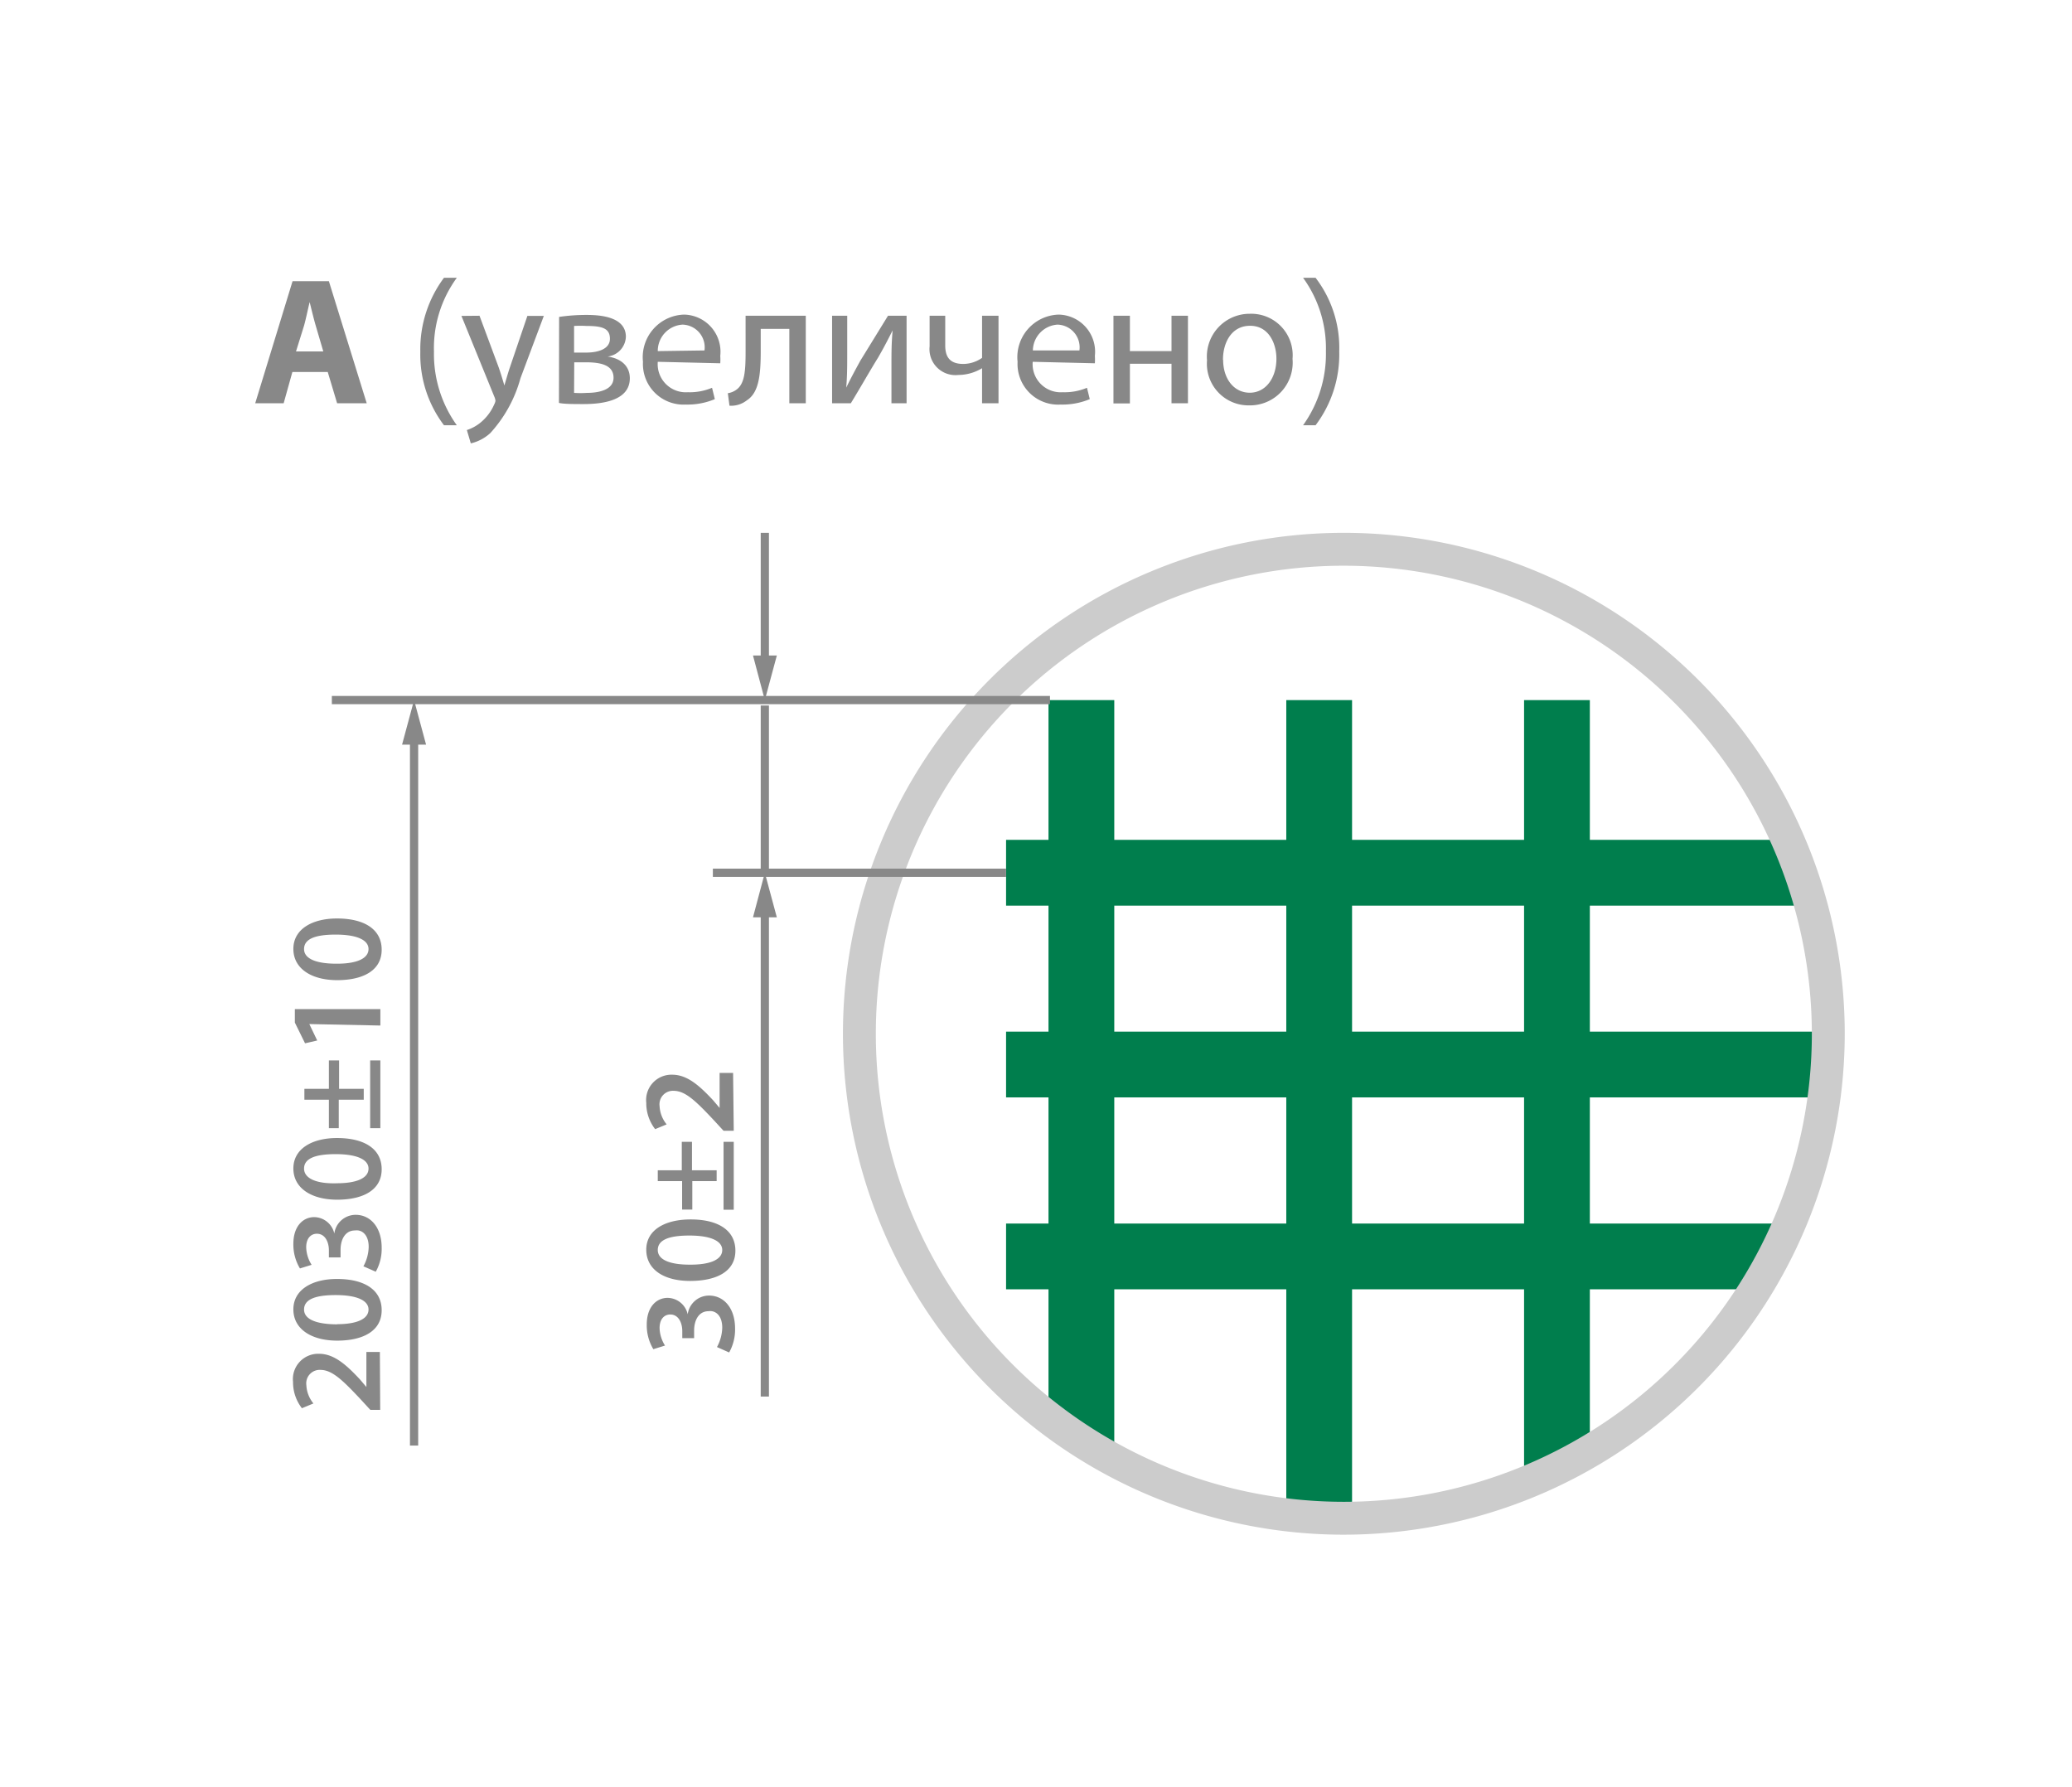 <svg id="Layer_1" data-name="Layer 1" xmlns="http://www.w3.org/2000/svg" viewBox="0 0 126 108.68"><defs><style>.cls-1{fill:none}.cls-2{fill:#888}.cls-3{clip-path:url(#clip-path)}.cls-4{fill:#007e4d}.cls-5{fill:#ccc}</style><clipPath id="clip-path"><circle class="cls-1" cx="81.72" cy="62.86" r="29.46"/></clipPath></defs><title>gitter-scheme-a</title><path class="cls-2" d="M17.78 22.62l-.53 1.9h-1.73l2.27-7.42H20l2.3 7.42h-1.8l-.57-1.9zm1.88-1.25l-.46-1.57c-.13-.44-.26-1-.37-1.43-.11.44-.22 1-.34 1.43L18 21.37zM27.78 16.89a7.25 7.25 0 0 0-1.39 4.5 7.42 7.42 0 0 0 1.39 4.47H27a7.11 7.11 0 0 1-1.44-4.47 7.26 7.26 0 0 1 1.44-4.5zM29.16 19.2l1.17 3.15c.12.35.25.77.34 1.09.1-.32.21-.73.34-1.11l1.06-3.12h1L31.65 23a8.11 8.11 0 0 1-1.83 3.33 2.62 2.62 0 0 1-1.19.63l-.24-.81a2.56 2.56 0 0 0 .85-.47 2.93 2.93 0 0 0 .81-1.08.7.7 0 0 0 .08-.23.84.84 0 0 0-.07-.25l-2-4.91zM34 19.27a11.35 11.35 0 0 1 1.69-.12c.89 0 2.37.14 2.37 1.33a1.26 1.26 0 0 1-1.11 1.2c.78.11 1.35.55 1.35 1.32 0 1.4-1.76 1.57-2.81 1.57-.59 0-1.21 0-1.5-.07zm.91 4.62a5.83 5.83 0 0 0 .78 0c.65 0 1.62-.15 1.62-.92s-.77-.94-1.69-.94h-.7zm0-2.45h.73c.72 0 1.45-.21 1.45-.84s-.46-.78-1.43-.78a6.86 6.86 0 0 0-.75 0zM40 22a1.71 1.71 0 0 0 1.83 1.85 3.5 3.5 0 0 0 1.47-.27l.17.69a4.31 4.31 0 0 1-1.77.33 2.47 2.47 0 0 1-2.6-2.6 2.59 2.59 0 0 1 2.5-2.87 2.26 2.26 0 0 1 2.2 2.51 3.6 3.6 0 0 1 0 .45zm2.84-.69a1.38 1.38 0 0 0-1.34-1.57 1.6 1.6 0 0 0-1.5 1.61zM49 19.2v5.32h-1V20h-1.74v1.39c0 1.5-.14 2.5-.84 2.95a1.55 1.55 0 0 1-1.06.33l-.1-.76a1.19 1.19 0 0 0 .53-.22c.49-.36.55-1.11.55-2.3V19.2zM51.52 19.2v2.24c0 .85 0 1.38-.06 2.13.32-.65.51-1 .86-1.64L54 19.2h1.13v5.32h-.92v-2.25c0-.87 0-1.32.07-2.18-.34.68-.57 1.11-.88 1.65-.51.82-1.09 1.85-1.66 2.78H50.6V19.2zM57.48 19.2V21c0 .67.25 1.13 1.1 1.13a2 2 0 0 0 1.14-.37V19.2h1v5.32h-1v-2.13a2.8 2.8 0 0 1-1.44.41 1.58 1.58 0 0 1-1.75-1.74V19.2zM62.8 22a1.71 1.71 0 0 0 1.83 1.85 3.5 3.5 0 0 0 1.47-.27l.17.69a4.31 4.31 0 0 1-1.77.33 2.47 2.47 0 0 1-2.62-2.6 2.59 2.59 0 0 1 2.5-2.87 2.26 2.26 0 0 1 2.2 2.51 3.6 3.6 0 0 1 0 .45zm2.84-.69a1.38 1.38 0 0 0-1.34-1.57 1.6 1.6 0 0 0-1.49 1.57zM68.71 19.2v2.15h2.53V19.2h1v5.32h-1v-2.4h-2.53v2.41h-1V19.2zM78.6 21.82a2.6 2.6 0 0 1-2.65 2.83 2.53 2.53 0 0 1-2.55-2.74 2.6 2.6 0 0 1 2.6-2.83 2.52 2.52 0 0 1 2.6 2.74zm-4.22.06c0 1.17.67 2 1.62 2s1.62-.87 1.62-2.07c0-.9-.45-2-1.6-2s-1.65 1.05-1.65 2.06zM79.24 25.86a7.45 7.45 0 0 0 1.39-4.5 7.29 7.29 0 0 0-1.39-4.47H80a7 7 0 0 1 1.44 4.48A7.14 7.14 0 0 1 80 25.86z"/><g class="cls-3"><path class="cls-4" d="M63.76 42.57h4v50h-4zM78.22 42.57h4v50h-4zM92.68 42.57h4v50h-4z"/><path class="cls-4" d="M61.18 51.07h50v4h-50zM61.18 62.73h50v4h-50zM61.18 74.4h50v4h-50z"/></g><path class="cls-5" d="M81.72 93.32a30.46 30.46 0 1 1 30.46-30.46 30.49 30.49 0 0 1-30.46 30.46zm0-58.92a28.46 28.46 0 1 0 28.46 28.46A28.49 28.49 0 0 0 81.72 34.4z"/><path class="cls-2" d="M23.12 85.73h-.6l-.57-.62c-1.14-1.22-1.76-1.8-2.45-1.81a.82.82 0 0 0-.87.93 1.89 1.89 0 0 0 .43 1.11l-.7.29a2.57 2.57 0 0 1-.54-1.6 1.54 1.54 0 0 1 1.58-1.71c.91 0 1.65.66 2.49 1.56l.39.46v-2.13h.82zM20.49 77.77c1.67 0 2.72.66 2.72 1.9s-1.09 1.84-2.67 1.85-2.7-.69-2.7-1.9 1.16-1.85 2.65-1.85zm0 2.75c1.26 0 1.92-.34 1.92-.89s-.7-.88-2-.88-1.92.29-1.92.88.74.9 2.04.9zM22.1 77a2.57 2.57 0 0 0 .32-1.18c0-.75-.42-1.06-.83-1-.62 0-.88.58-.88 1.18v.46H20v-.44c0-.46-.21-1-.73-1-.35 0-.65.26-.65.83a2.09 2.09 0 0 0 .33 1.06l-.71.22a2.81 2.81 0 0 1-.4-1.5c0-1.07.59-1.62 1.27-1.62a1.27 1.27 0 0 1 1.22 1 1.31 1.31 0 0 1 1.3-1.14c.88 0 1.58.74 1.58 2a2.84 2.84 0 0 1-.36 1.46zM20.49 69.2c1.67 0 2.72.66 2.72 1.9s-1.09 1.84-2.67 1.85-2.7-.69-2.7-1.9S19 69.2 20.49 69.2zm0 2.75c1.26 0 1.92-.34 1.92-.89s-.7-.88-2-.88-1.92.29-1.92.88.74.94 2.04.89zM18.51 66.21H20v-1.73h.62v1.73h1.5v.66H20.6v1.73H20v-1.73h-1.49zm4-1.73h.62v4.12h-.62zM18.81 62.27l.48 1-.74.17-.62-1.26v-.82h5.2v1zM20.49 55.85c1.67 0 2.72.66 2.72 1.9s-1.09 1.84-2.67 1.85-2.7-.69-2.7-1.9 1.16-1.85 2.65-1.85zm0 2.75c1.26 0 1.92-.34 1.92-.89s-.7-.88-2-.88-1.92.29-1.92.88.74.9 2.04.89zM43.6 81.91a2.57 2.57 0 0 0 .32-1.18c0-.75-.42-1.06-.83-1-.62 0-.88.58-.88 1.18v.46h-.72v-.44c0-.46-.21-1-.73-1-.35 0-.65.26-.65.83a2.09 2.09 0 0 0 .33 1.06l-.71.22a2.81 2.81 0 0 1-.4-1.5c0-1.07.59-1.62 1.27-1.62a1.27 1.27 0 0 1 1.22 1 1.31 1.31 0 0 1 1.3-1.14c.88 0 1.58.74 1.58 2a2.84 2.84 0 0 1-.36 1.46zM42 74.15c1.67 0 2.72.66 2.72 1.9s-1.1 1.83-2.72 1.84-2.7-.69-2.7-1.9 1.15-1.84 2.7-1.84zm0 2.75c1.26 0 1.92-.34 1.92-.89s-.7-.88-2-.88-1.92.29-1.92.88.73.9 2 .89zM40 71.16h1.46v-1.73h.62v1.73h1.5v.66H42.1v1.73h-.62v-1.73H40zm4-1.73h.62v4.13H44zM44.62 68.76H44l-.57-.62c-1.14-1.22-1.76-1.8-2.45-1.81a.82.82 0 0 0-.87.93 1.89 1.89 0 0 0 .43 1.11l-.7.29a2.57 2.57 0 0 1-.54-1.6 1.54 1.54 0 0 1 1.58-1.71c.91 0 1.65.66 2.49 1.56l.39.46v-2.13h.82zM20.18 42.32h43.67v.5H20.18zM46.26 42.9h.5v10.17h-.5zM46.26 55.28h.5v29.64h-.5z"/><path class="cls-2" d="M47.24 55.78l-.73-2.71-.72 2.71h1.45zM46.26 32.4h.5v7.95h-.5z"/><path class="cls-2" d="M47.24 39.86l-.73 2.71-.72-2.71h1.45zM24.93 44.78h.5V87.9h-.5z"/><path class="cls-2" d="M25.91 45.28l-.73-2.71-.73 2.71h1.46zM43.35 52.82h17.83v.5H43.35z"/></svg>